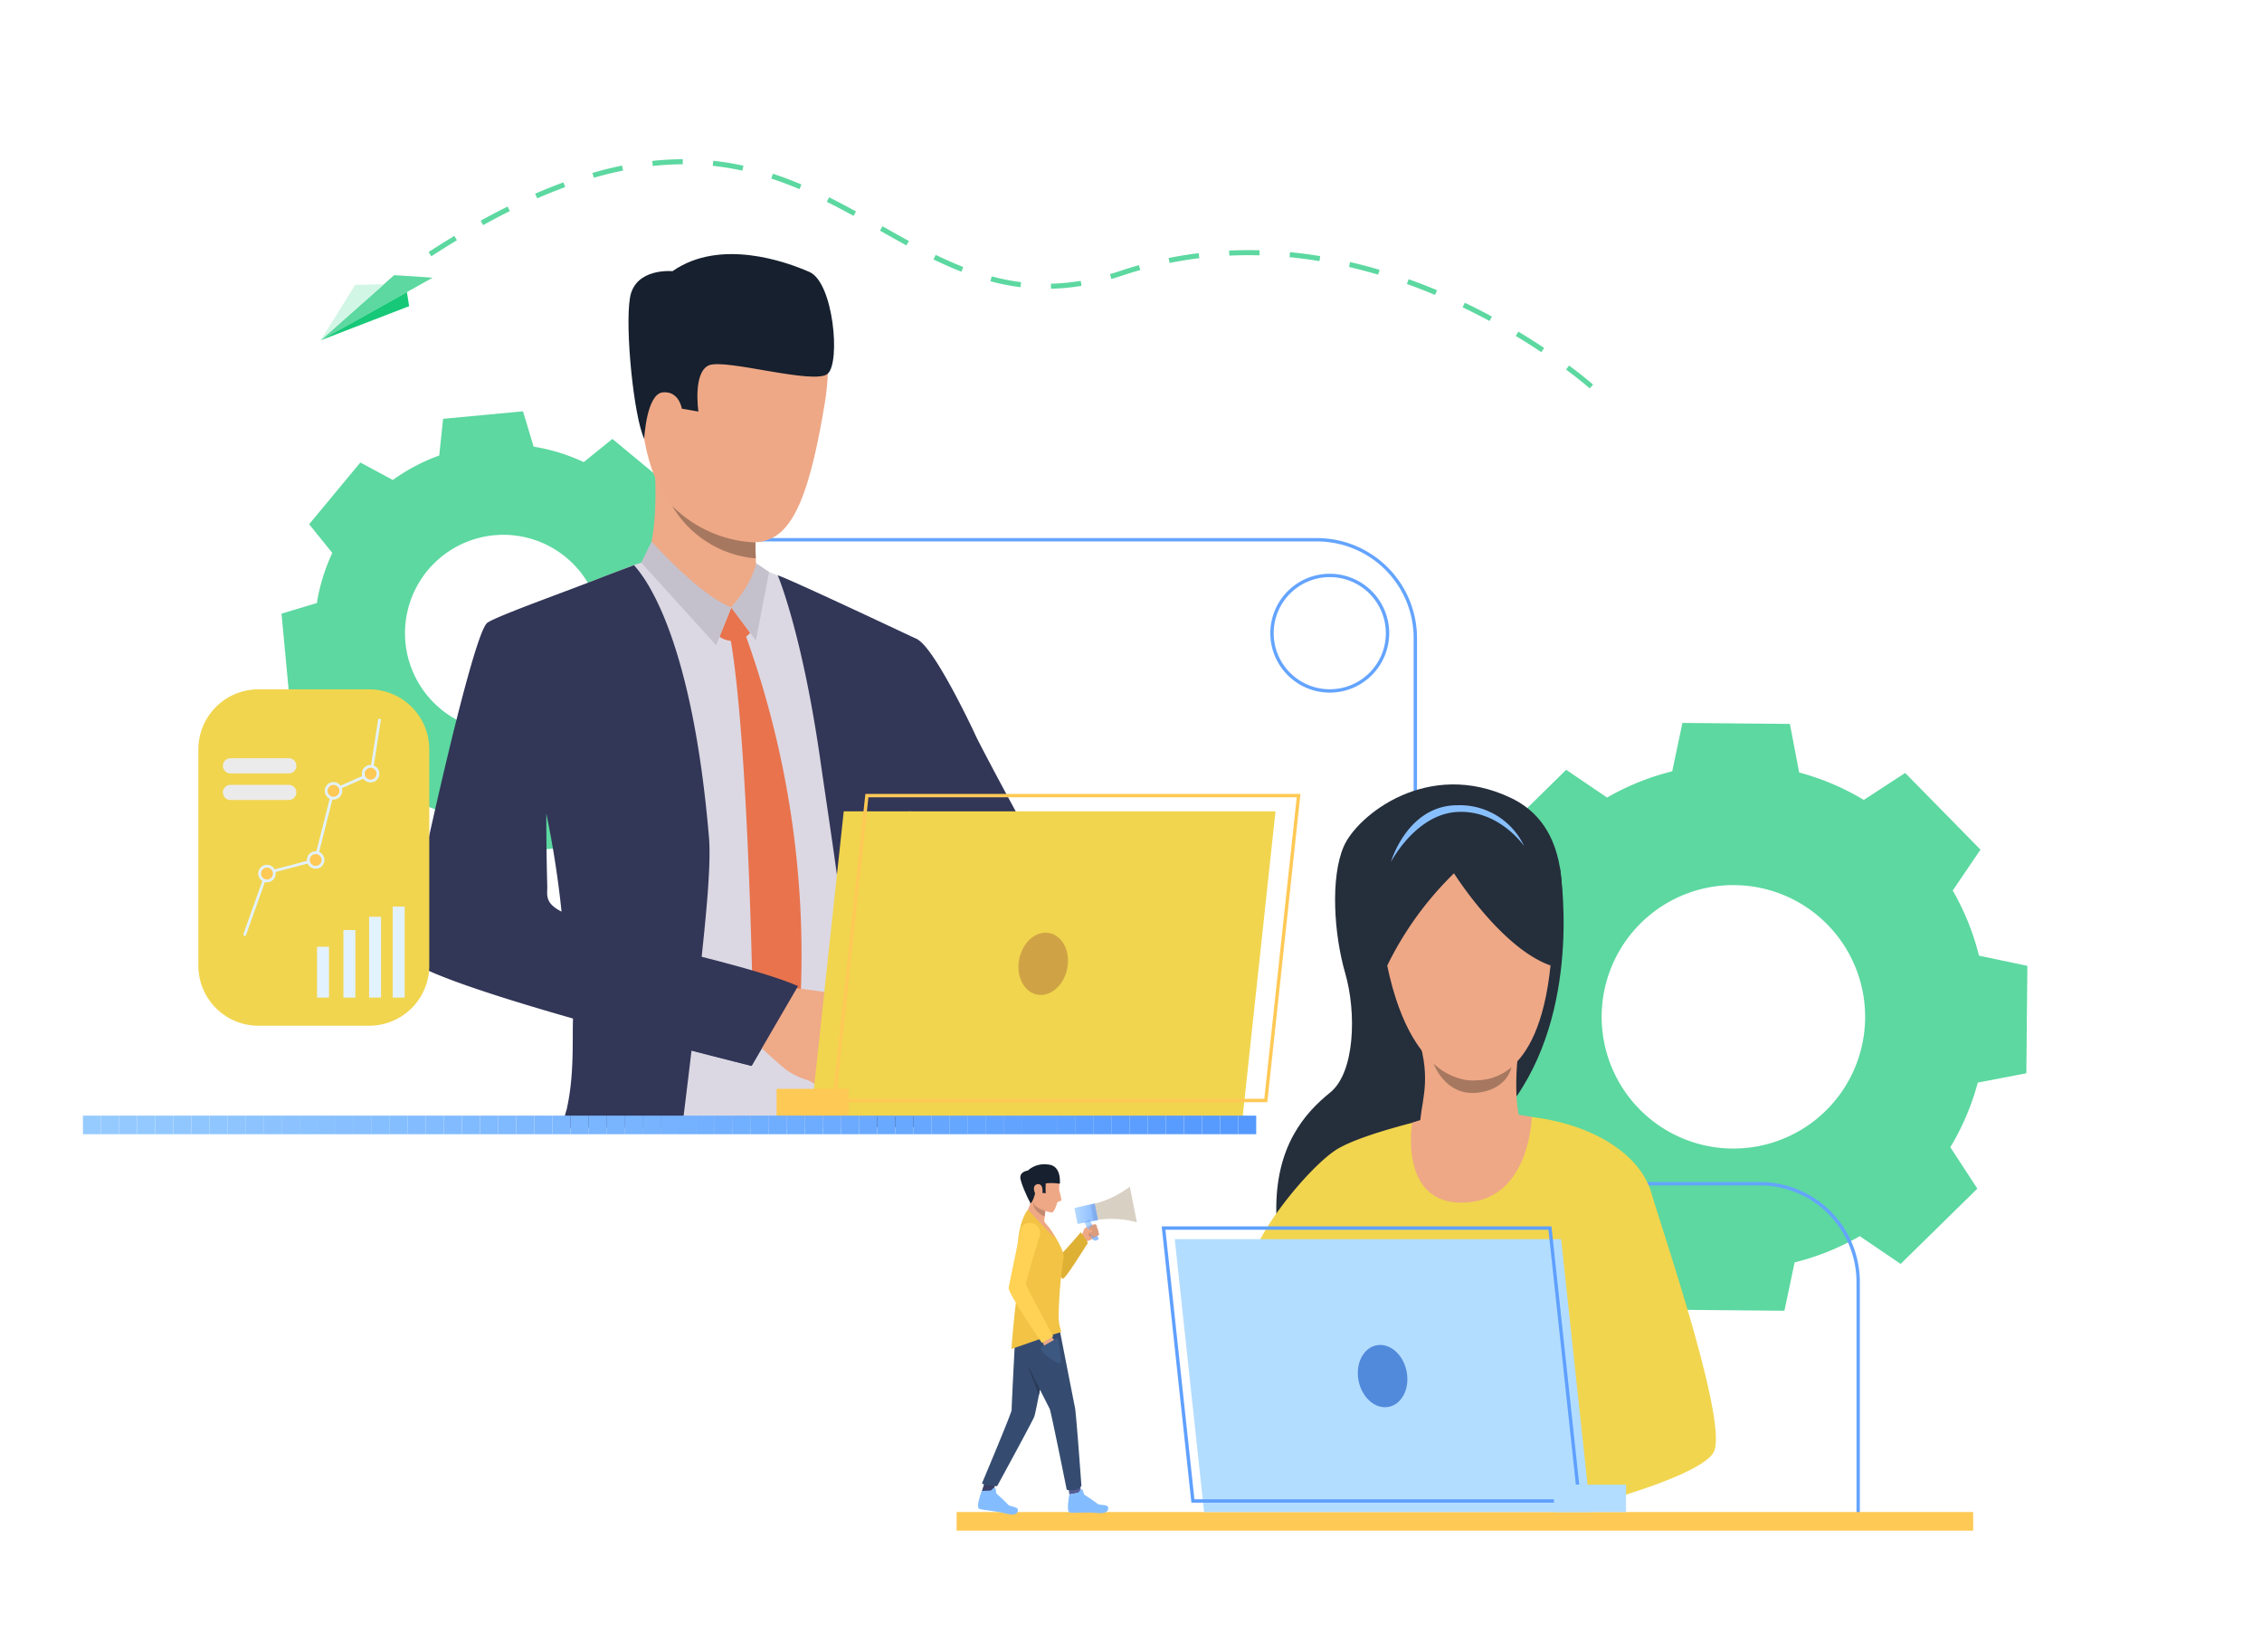 <svg xmlns="http://www.w3.org/2000/svg" xmlns:xlink="http://www.w3.org/1999/xlink" width="241" height="176" viewBox="0 0 241 176">
  <defs>
    <clipPath id="clip-path">
      <rect id="Rectángulo_33093" data-name="Rectángulo 33093" width="125.002" height="1.979" fill="none"/>
    </clipPath>
    <clipPath id="clip-path-2">
      <path id="Trazado_141754" data-name="Trazado 141754" d="M347.737,359.911l.217-.1-.982-2.082-.55.259.832,1.766A.339.339,0,0,0,347.737,359.911Z" transform="translate(-346.422 -357.726)" fill="none"/>
    </clipPath>
    <clipPath id="clip-path-3">
      <path id="Trazado_141758" data-name="Trazado 141758" d="M344.144,355.65l2.166-.4-.353-1.776-2.149.49Z" transform="translate(-343.809 -353.471)" fill="none"/>
    </clipPath>
  </defs>
  <g id="Grupo_97806" data-name="Grupo 97806" transform="translate(-209 -2375)">
    <g id="Grupo_97781" data-name="Grupo 97781" transform="translate(152.895 2312.75)">
      <path id="Trazado_141672" data-name="Trazado 141672" d="M494.094,272.475a26.8,26.8,0,0,0,2.924-6.885l5.175-.992.054-5.724.053-5.724-5.156-1.088a26.816,26.816,0,0,0-2.795-6.939l2.956-4.357-4.01-4.085-4.01-4.085-4.411,2.874a26.8,26.8,0,0,0-6.885-2.924L477,227.372l-5.724-.054-5.724-.053-1.088,5.156a26.817,26.817,0,0,0-6.939,2.795l-4.357-2.956-4.085,4.01L445,240.279l2.874,4.411a26.767,26.767,0,0,0-2.924,6.885l-5.175.992-.053,5.724-.054,5.723,5.156,1.088a26.8,26.8,0,0,0,2.795,6.939l-2.956,4.357,4.009,4.085,4.01,4.086,4.411-2.874a26.818,26.818,0,0,0,6.885,2.924l.991,5.175,5.724.054,5.724.054,1.088-5.156a26.78,26.78,0,0,0,6.939-2.795l4.357,2.957,4.086-4.01,4.085-4.01Zm-33.129-4.061a14.036,14.036,0,1,1,19.848.185A14.036,14.036,0,0,1,460.965,268.414Z" transform="translate(-230.195 -87.985)" fill="#5cd8a0"/>
      <path id="Trazado_141673" data-name="Trazado 141673" d="M177.421,177.616a20.009,20.009,0,0,0,1.646-5.338l3.768-1.131-.4-4.256-.4-4.256-3.912-.415a20.022,20.022,0,0,0-2.606-4.941l1.863-3.462L174.1,151.09l-3.29-2.729-3.057,2.472a20,20,0,0,0-5.338-1.646l-1.131-3.768-4.256.4-4.256.4-.414,3.913a20,20,0,0,0-4.941,2.605l-3.462-1.863-2.729,3.29-2.728,3.29,2.471,3.057a20,20,0,0,0-1.646,5.338l-3.768,1.131.4,4.256.4,4.256,3.912.415a20.02,20.02,0,0,0,2.606,4.941L141,184.3l3.291,2.729,3.29,2.728,3.057-2.471a20.014,20.014,0,0,0,5.338,1.646l1.131,3.769,4.256-.4,4.256-.4.414-3.913a20.007,20.007,0,0,0,4.941-2.606l3.462,1.863,2.729-3.29,2.728-3.291Zm-24.919-.488a10.481,10.481,0,1,1,14.758-1.377A10.481,10.481,0,0,1,152.5,177.128Z" transform="translate(-49.457 -39.343)" fill="#5cd8a0"/>
      <g id="Grupo_97410" data-name="Grupo 97410" transform="translate(129.519 119.584)">
        <path id="Trazado_141674" data-name="Trazado 141674" d="M367.333,283.485h-.359v-25.5a10.3,10.3,0,0,0-10.292-10.292h-26.24a10.663,10.663,0,0,1-10.651-10.651V189.366A10.3,10.3,0,0,0,309.5,179.075H242.592v-.359H309.5a10.662,10.662,0,0,1,10.65,10.65v47.672a10.3,10.3,0,0,0,10.292,10.292h26.24a10.662,10.662,0,0,1,10.651,10.65Z" transform="translate(-242.592 -178.716)" fill="#64a4ff"/>
      </g>
      <g id="Grupo_97445" data-name="Grupo 97445" transform="translate(99.234 89.321)">
        <g id="Grupo_97425" data-name="Grupo 97425" transform="translate(2.184 32.585)">
          <g id="Grupo_97424" data-name="Grupo 97424">
            <path id="Trazado_141678" data-name="Trazado 141678" d="M224.858,204.892q.472-6.358.657-11.9c-1.023-.542-2.252-1.175-3.236-1.642-3.046-1.45-7.288-3.4-10.011-4.652-1.594-.732-3.155-1.267-3.155-1.267s-10.881-1.043-11.764-.987a27.343,27.343,0,0,0-3.423,1.17c-3.859,1.464-11.3,4.446-12.482,5.3-1.737,1.243-7.953,31.711-8.118,33.78-.161,2.01,8.453,4.76,16.431,6.867-.006,3.089-.068,7.416-.138,11.366-.011.675-.023,1.337-.036,1.98H224.49c-.047-.678-.088-1.348-.122-1.98,0-.084-.009-.167-.012-.25-.133-2.675-.653-7.467-.521-12.134a42.971,42.971,0,0,1,.4-7.037C224.293,214.151,224.858,204.892,224.858,204.892ZM180.6,222.8c.058-3.966,5.339-11.344,5.339-11.344a2.12,2.12,0,0,1,.247-.093s.273-.038.273-.034.821-.777.826-.777c.194.706,1.944,10.67,2.372,16.47C184.693,226.052,180.567,224.7,180.6,222.8Z" transform="translate(-173.325 -184.441)" fill="#dbd8e3"/>
          </g>
        </g>
        <g id="Grupo_97427" data-name="Grupo 97427" transform="translate(39.728 34.239)">
          <g id="Grupo_97426" data-name="Grupo 97426">
            <path id="Trazado_141679" data-name="Trazado 141679" d="M280.5,245.344c-.23-1.653-.447-3.3-.643-4.921,0-.009,0-.014,0-.024-.063-.538-.127-1.07-.188-1.6,0-.026-.005-.054-.009-.084-.255-2.227-.467-4.363-.619-6.319a19.977,19.977,0,0,1,.2-4.4c.607-10,.908-20.548.908-20.548.32-4.316.5-8.351.625-12.111,0,0-13.663-6.457-14.9-6.827,0,0,2.592,6.086,4.536,19.688.746,5.224,2.13,14.019,3.135,22.994v0c.544,4.844,1.563,9.778,2.338,14.144.118.675.232,1.336.336,1.98h4.573Q280.64,246.336,280.5,245.344Z" transform="translate(-265.868 -188.516)" fill="#323657"/>
          </g>
        </g>
        <g id="Grupo_97429" data-name="Grupo 97429" transform="translate(0 33.151)">
          <g id="Grupo_97428" data-name="Grupo 97428">
            <path id="Trazado_141680" data-name="Trazado 141680" d="M199.558,227.684c.538-5.057,1.023-10.1.789-12.869-1.884-22.233-7.216-28.118-7.99-28.98-.6.228-2.873,1.082-3.539,1.346-3.647,1.438-11.08,4.072-12.082,4.792-1.737,1.244-8.586,33.185-8.793,35.25-.138,1.4,8.8,4.314,17.919,6.919-.084,2.5.152,6.027-.679,9.709a8.523,8.523,0,0,0-.394,1.929l12.712-.05c.077-.657.158-1.316.239-1.98.242-1.987.495-4.022.746-6.184,3.812.987,6.4,1.622,6.4,1.622s3.581-6.054,4.62-8.5C209.687,230.265,205.078,229.158,199.558,227.684Zm-16.438-7.653c-.12-4.551-.1-7.727-.1-7.727a104.067,104.067,0,0,1,1.622,10.445C182.8,221.819,183.144,220.95,183.12,220.031Z" transform="translate(-167.942 -185.835)" fill="#323657"/>
          </g>
        </g>
        <g id="Grupo_97431" data-name="Grupo 97431" transform="translate(25.638 22.515)">
          <g id="Grupo_97430" data-name="Grupo 97430">
            <path id="Trazado_141681" data-name="Trazado 141681" d="M231.137,170.039s1.384-2.615,1-10.04c-.105-2.057,10.8,4.878,10.8,4.878s-.038.709-.061,1.666c-.012.4-.019.835-.019,1.283,0,.124,0,.247,0,.372,0,.2,0,.4.007.6.006.249.015.493.027.729.013.267.03.52.056.752a6.829,6.829,0,0,0,.4,1.457C243.858,172.894,235.221,172.961,231.137,170.039Z" transform="translate(-231.137 -159.618)" fill="#eea987"/>
          </g>
        </g>
        <g id="Grupo_97432" data-name="Grupo 97432" transform="translate(33.525 37.658)">
          <path id="Trazado_141682" data-name="Trazado 141682" d="M251.838,196.945l2.011,2.7a2.438,2.438,0,0,1-3.27.413Z" transform="translate(-250.578 -196.945)" fill="#e8734d"/>
        </g>
        <g id="Grupo_97433" data-name="Grupo 97433" transform="translate(34.595 40.397)">
          <path id="Trazado_141683" data-name="Trazado 141683" d="M254.878,203.768a100.524,100.524,0,0,1,5.795,40.846l-2.323,4.217-2.62-3.591s-.423-30.352-2.514-41.544Z" transform="translate(-253.216 -203.696)" fill="#e8734d"/>
        </g>
        <g id="Grupo_97434" data-name="Grupo 97434" transform="translate(30.222 34.37)">
          <path id="Trazado_141684" data-name="Trazado 141684" d="M249.152,189.609,247,192.128s-3.455-.669-4.469-2.474S249.152,189.609,249.152,189.609Z" transform="translate(-242.437 -188.84)" fill="#eea987"/>
        </g>
        <g id="Grupo_97435" data-name="Grupo 97435" transform="translate(34.784 32.935)">
          <path id="Trazado_141685" data-name="Trazado 141685" d="M256.329,185.3s-.25,1.92-2.646,4.723l2.616,3.514,1.416-7.291Z" transform="translate(-253.683 -185.303)" fill="#c4c1cc"/>
        </g>
        <g id="Grupo_97436" data-name="Grupo 97436" transform="translate(25.186 30.626)">
          <path id="Trazado_141686" data-name="Trazado 141686" d="M231.133,179.611s5,5.651,8.489,7.032L238,190.662l-7.973-8.8Z" transform="translate(-230.024 -179.611)" fill="#c4c1cc"/>
        </g>
        <g id="Grupo_97438" data-name="Grupo 97438" transform="translate(46.924 40.198)">
          <g id="Grupo_97437" data-name="Grupo 97437">
            <path id="Trazado_141687" data-name="Trazado 141687" d="M314.335,244.758s-6.631-6.431-10.98-7.5c-2.011-.495-4.659-3.271-7.175-6.534-.829-1.074-1.643-2.2-2.417-3.318a.007.007,0,0,1,0,0c-3.088-4.458-5.507-8.731-5.507-8.731s-9.126-10.695-1.8-15.462a12.232,12.232,0,0,1,4.86.867c1.77.961,5.545,8.841,6.186,10.237s7.575,14.355,8.04,14.646a19.227,19.227,0,0,0,4.013,2.851c3.4,1.829,8.734,7.183,8.734,7.183Z" transform="translate(-283.605 -203.206)" fill="#323657"/>
          </g>
        </g>
        <g id="Grupo_97439" data-name="Grupo 97439" transform="translate(36.948 78)">
          <path id="Trazado_141688" data-name="Trazado 141688" d="M267.89,307.578a4.211,4.211,0,0,1-1.323-.252s-.693-.444-1.2-.73a3.858,3.858,0,0,0-.4-.2,7.709,7.709,0,0,1-2.227-1.062c-.872-.664-3.715-3.324-3.715-3.324l1.837-2.824.848-2.8s6.628.659,7.512,1.185a2.616,2.616,0,0,1,.243.163,9.849,9.849,0,0,1,1.353,1.512c.124.116,1.278,1.352,1.213,1.853a1.652,1.652,0,0,1-.864,1.353,3.946,3.946,0,0,1-.934,1.96,2.452,2.452,0,0,1-1.26,1.762S268.643,307.427,267.89,307.578Z" transform="translate(-259.016 -296.385)" fill="#efaa88"/>
        </g>
        <g id="Grupo_97440" data-name="Grupo 97440" transform="translate(24.787 3.521)">
          <path id="Trazado_141689" data-name="Trazado 141689" d="M239.522,113.019s11.979-2.888,9.456,12.279-5.4,16.4-12.694,13.374-6.79-12.725-7.225-17.472S235.69,113.241,239.522,113.019Z" transform="translate(-229.04 -112.8)" fill="#eea886"/>
        </g>
        <g id="Grupo_97441" data-name="Grupo 97441" transform="translate(25.954 13.103)">
          <path id="Trazado_141690" data-name="Trazado 141690" d="M234.938,137.559c-.178-1.332-2.823-1.783-3.006.221s1.28,5.5,2.276,5.135S235.184,139.4,234.938,137.559Z" transform="translate(-231.916 -136.417)" fill="#eea886"/>
        </g>
        <g id="Grupo_97442" data-name="Grupo 97442" transform="translate(23.83)">
          <path id="Trazado_141691" data-name="Trazado 141691" d="M228.357,123.8s.24-4.771,1.979-4.945,2.035,1.741,2.035,1.741l1.763.306s-.617-4.169,1.11-4.924,11.3,2.134,12.673.888.6-9.71-1.944-10.833-9.547-3.619-14.6-.088c0,0-3.987-.4-4.53,2.825S227.24,121.423,228.357,123.8Z" transform="translate(-226.682 -104.12)" fill="#16202e"/>
        </g>
        <g id="Grupo_97443" data-name="Grupo 97443" transform="translate(20.787 73.946)">
          <path id="Trazado_141692" data-name="Trazado 141692" d="M240.288,290.447l-4.946,8.5s-13.1-3.377-16.161-4.239l6.989-8.319S236.474,288.748,240.288,290.447Z" transform="translate(-219.181 -286.393)" fill="#323657"/>
        </g>
        <g id="Grupo_97444" data-name="Grupo 97444" transform="translate(28.48 26.827)">
          <path id="Trazado_141693" data-name="Trazado 141693" d="M247.062,175.847h0a11.458,11.458,0,0,1-8.916-5.6,13.283,13.283,0,0,0,8.882,3.9c0,.124,0,.247,0,.372,0,.2,0,.4.007.6C247.04,175.368,247.05,175.612,247.062,175.847Z" transform="translate(-238.144 -170.246)" fill="#a77860"/>
        </g>
      </g>
      <g id="Grupo_97446" data-name="Grupo 97446" transform="translate(221.845 196.349)">
        <path id="Trazado_141694" data-name="Trazado 141694" d="M473.687,368.715a1.956,1.956,0,0,0-3.414.549h0a1.955,1.955,0,0,0,1.673,2.573c.051,0,.1.008.154.008.032,0,.065,0,.1,0h.034a1.955,1.955,0,0,0,1.456-3.128Zm-1.061,2.554h0a1.474,1.474,0,0,1-.421.086h0l-.1,0a1.467,1.467,0,0,1-1.446-1.484,1.44,1.44,0,0,1,.038-.309,1.4,1.4,0,0,1,.039-.142,1.466,1.466,0,1,1,1.889,1.848Z" transform="translate(-470.171 -367.937)" fill="#4da8f2"/>
      </g>
      <g id="Grupo_97447" data-name="Grupo 97447" transform="translate(150.426 153.273)">
        <path id="Trazado_141695" data-name="Trazado 141695" d="M294.127,268.821c7.447,7.666,17.286,17.32,17.286,17.32l3.846-7.3s-8.739-10.245-14.664-17.082A12.427,12.427,0,0,0,294.127,268.821Z" transform="translate(-294.127 -261.758)" fill="#eea886"/>
      </g>
      <g id="Grupo_97449" data-name="Grupo 97449" transform="translate(144.911 170.644)">
        <g id="Grupo_97448" data-name="Grupo 97448">
          <path id="Trazado_141696" data-name="Trazado 141696" d="M281.448,304.576a21.845,21.845,0,0,1,2.528,1.4c.523.432,2.645,2.02,3.159,2.394s-.776,1.436-4.568-.206S281.448,304.576,281.448,304.576Z" transform="translate(-280.533 -304.576)" fill="#eea886"/>
        </g>
      </g>
      <g id="Grupo_97450" data-name="Grupo 97450" transform="translate(142.507 148.702)">
        <path id="Trazado_141697" data-name="Trazado 141697" d="M278.1,250.491l-3.494,32.49h46l3.494-32.49Z" transform="translate(-274.607 -250.491)" fill="#f1d54e"/>
      </g>
      <g id="Grupo_97451" data-name="Grupo 97451" transform="translate(144.772 146.844)">
        <path id="Trazado_141698" data-name="Trazado 141698" d="M326.546,278.758H280.19l3.533-32.848h46.356ZM280.59,278.4h45.634l3.456-32.13H284.045Z" transform="translate(-280.19 -245.91)" fill="#ffc955"/>
      </g>
      <g id="Grupo_97452" data-name="Grupo 97452" transform="translate(138.847 178.269)">
        <rect id="Rectángulo_33027" data-name="Rectángulo 33027" width="7.682" height="2.923" transform="translate(7.682 2.923) rotate(180)" fill="#ffc955"/>
      </g>
      <g id="Grupo_97455" data-name="Grupo 97455" transform="translate(64.943 181.125)">
        <g id="Grupo_97454" data-name="Grupo 97454" transform="translate(0 0)">
          <g id="Grupo_97453" data-name="Grupo 97453" clip-path="url(#clip-path)">
            <path id="Trazado_141699" data-name="Trazado 141699" d="M83.418,330.409v0Z" transform="translate(-83.418 -330.409)" fill="#96cbff"/>
            <rect id="Rectángulo_33028" data-name="Rectángulo 33028" width="1.923" height="1.979" fill="#96cbff"/>
            <rect id="Rectángulo_33029" data-name="Rectángulo 33029" width="1.923" height="1.979" transform="translate(1.923)" fill="#95caff"/>
            <rect id="Rectángulo_33030" data-name="Rectángulo 33030" width="1.923" height="1.979" transform="translate(3.846)" fill="#94c9ff"/>
            <rect id="Rectángulo_33031" data-name="Rectángulo 33031" width="1.923" height="1.979" transform="translate(5.769)" fill="#93c9ff"/>
            <rect id="Rectángulo_33032" data-name="Rectángulo 33032" width="1.923" height="1.979" transform="translate(7.692)" fill="#92c8ff"/>
            <rect id="Rectángulo_33033" data-name="Rectángulo 33033" width="1.923" height="1.979" transform="translate(9.615)" fill="#91c7ff"/>
            <rect id="Rectángulo_33034" data-name="Rectángulo 33034" width="1.923" height="1.979" transform="translate(11.538)" fill="#90c6ff"/>
            <rect id="Rectángulo_33035" data-name="Rectángulo 33035" width="1.923" height="1.979" transform="translate(13.462)" fill="#8fc6ff"/>
            <rect id="Rectángulo_33036" data-name="Rectángulo 33036" width="1.923" height="1.979" transform="translate(15.385)" fill="#8ec5ff"/>
            <rect id="Rectángulo_33037" data-name="Rectángulo 33037" width="1.923" height="1.979" transform="translate(17.308)" fill="#8dc4ff"/>
            <rect id="Rectángulo_33038" data-name="Rectángulo 33038" width="1.923" height="1.979" transform="translate(19.231)" fill="#8cc3ff"/>
            <rect id="Rectángulo_33039" data-name="Rectángulo 33039" width="1.923" height="1.979" transform="translate(21.154)" fill="#8bc2ff"/>
            <rect id="Rectángulo_33040" data-name="Rectángulo 33040" width="1.923" height="1.979" transform="translate(23.077)" fill="#8ac2ff"/>
            <rect id="Rectángulo_33041" data-name="Rectángulo 33041" width="1.923" height="1.979" transform="translate(25)" fill="#89c1ff"/>
            <rect id="Rectángulo_33042" data-name="Rectángulo 33042" width="1.923" height="1.979" transform="translate(26.923)" fill="#88c0ff"/>
            <rect id="Rectángulo_33043" data-name="Rectángulo 33043" width="1.923" height="1.979" transform="translate(28.846)" fill="#87bfff"/>
            <rect id="Rectángulo_33044" data-name="Rectángulo 33044" width="1.923" height="1.979" transform="translate(30.77)" fill="#86bfff"/>
            <rect id="Rectángulo_33045" data-name="Rectángulo 33045" width="1.923" height="1.979" transform="translate(32.693)" fill="#85beff"/>
            <rect id="Rectángulo_33046" data-name="Rectángulo 33046" width="1.923" height="1.979" transform="translate(34.616)" fill="#84bdff"/>
            <rect id="Rectángulo_33047" data-name="Rectángulo 33047" width="1.923" height="1.979" transform="translate(36.539)" fill="#83bcff"/>
            <rect id="Rectángulo_33048" data-name="Rectángulo 33048" width="1.923" height="1.979" transform="translate(38.462)" fill="#82bbff"/>
            <rect id="Rectángulo_33049" data-name="Rectángulo 33049" width="1.923" height="1.979" transform="translate(40.385)" fill="#81bbff"/>
            <rect id="Rectángulo_33050" data-name="Rectángulo 33050" width="1.923" height="1.979" transform="translate(42.308)" fill="#80baff"/>
            <rect id="Rectángulo_33051" data-name="Rectángulo 33051" width="1.923" height="1.979" transform="translate(44.231)" fill="#7fb9ff"/>
            <rect id="Rectángulo_33052" data-name="Rectángulo 33052" width="1.923" height="1.979" transform="translate(46.154)" fill="#7eb8ff"/>
            <rect id="Rectángulo_33053" data-name="Rectángulo 33053" width="1.923" height="1.979" transform="translate(48.078)" fill="#7db7ff"/>
            <rect id="Rectángulo_33054" data-name="Rectángulo 33054" width="1.923" height="1.979" transform="translate(50.001)" fill="#7cb7ff"/>
            <rect id="Rectángulo_33055" data-name="Rectángulo 33055" width="1.923" height="1.979" transform="translate(51.924)" fill="#7bb6ff"/>
            <rect id="Rectángulo_33056" data-name="Rectángulo 33056" width="1.923" height="1.979" transform="translate(53.847)" fill="#7ab5ff"/>
            <rect id="Rectángulo_33057" data-name="Rectángulo 33057" width="1.923" height="1.979" transform="translate(55.77)" fill="#79b4ff"/>
            <rect id="Rectángulo_33058" data-name="Rectángulo 33058" width="1.923" height="1.979" transform="translate(57.693)" fill="#78b4ff"/>
            <rect id="Rectángulo_33059" data-name="Rectángulo 33059" width="1.923" height="1.979" transform="translate(59.616)" fill="#77b3ff"/>
            <rect id="Rectángulo_33060" data-name="Rectángulo 33060" width="1.923" height="1.979" transform="translate(61.539)" fill="#76b2ff"/>
            <rect id="Rectángulo_33061" data-name="Rectángulo 33061" width="1.923" height="1.979" transform="translate(63.462)" fill="#74b1ff"/>
            <rect id="Rectángulo_33062" data-name="Rectángulo 33062" width="1.923" height="1.979" transform="translate(65.386)" fill="#73b0ff"/>
            <rect id="Rectángulo_33063" data-name="Rectángulo 33063" width="1.923" height="1.979" transform="translate(67.309)" fill="#72b0ff"/>
            <rect id="Rectángulo_33064" data-name="Rectángulo 33064" width="1.923" height="1.979" transform="translate(69.232)" fill="#71afff"/>
            <rect id="Rectángulo_33065" data-name="Rectángulo 33065" width="1.923" height="1.979" transform="translate(71.155)" fill="#70aeff"/>
            <rect id="Rectángulo_33066" data-name="Rectángulo 33066" width="1.923" height="1.979" transform="translate(73.078)" fill="#6fadff"/>
            <rect id="Rectángulo_33067" data-name="Rectángulo 33067" width="1.923" height="1.979" transform="translate(75.001)" fill="#6eadff"/>
            <rect id="Rectángulo_33068" data-name="Rectángulo 33068" width="1.924" height="1.979" transform="translate(76.924)" fill="#6dacff"/>
            <rect id="Rectángulo_33069" data-name="Rectángulo 33069" width="1.923" height="1.979" transform="translate(78.847)" fill="#6cabff"/>
            <rect id="Rectángulo_33070" data-name="Rectángulo 33070" width="1.923" height="1.979" transform="translate(80.77)" fill="#6baaff"/>
            <rect id="Rectángulo_33071" data-name="Rectángulo 33071" width="1.923" height="1.979" transform="translate(82.694)" fill="#6aa9ff"/>
            <rect id="Rectángulo_33072" data-name="Rectángulo 33072" width="1.923" height="1.979" transform="translate(84.617)" fill="#69a9ff"/>
            <rect id="Rectángulo_33073" data-name="Rectángulo 33073" width="1.923" height="1.979" transform="translate(86.54)" fill="#68a8ff"/>
            <rect id="Rectángulo_33074" data-name="Rectángulo 33074" width="1.923" height="1.979" transform="translate(88.463)" fill="#67a7ff"/>
            <rect id="Rectángulo_33075" data-name="Rectángulo 33075" width="1.923" height="1.979" transform="translate(90.386)" fill="#66a6ff"/>
            <rect id="Rectángulo_33076" data-name="Rectángulo 33076" width="1.923" height="1.979" transform="translate(92.309)" fill="#65a6ff"/>
            <rect id="Rectángulo_33077" data-name="Rectángulo 33077" width="1.923" height="1.979" transform="translate(94.232)" fill="#64a5ff"/>
            <rect id="Rectángulo_33078" data-name="Rectángulo 33078" width="1.923" height="1.979" transform="translate(96.155)" fill="#63a4ff"/>
            <rect id="Rectángulo_33079" data-name="Rectángulo 33079" width="1.923" height="1.979" transform="translate(98.078)" fill="#62a3ff"/>
            <rect id="Rectángulo_33080" data-name="Rectángulo 33080" width="1.923" height="1.979" transform="translate(100.002)" fill="#61a2ff"/>
            <rect id="Rectángulo_33081" data-name="Rectángulo 33081" width="1.923" height="1.979" transform="translate(101.925)" fill="#60a2ff"/>
            <rect id="Rectángulo_33082" data-name="Rectángulo 33082" width="1.923" height="1.979" transform="translate(103.848)" fill="#5fa1ff"/>
            <rect id="Rectángulo_33083" data-name="Rectángulo 33083" width="1.923" height="1.979" transform="translate(105.771)" fill="#5ea0ff"/>
            <rect id="Rectángulo_33084" data-name="Rectángulo 33084" width="1.923" height="1.979" transform="translate(107.694)" fill="#5d9fff"/>
            <rect id="Rectángulo_33085" data-name="Rectángulo 33085" width="1.923" height="1.979" transform="translate(109.617)" fill="#5c9eff"/>
            <rect id="Rectángulo_33086" data-name="Rectángulo 33086" width="1.923" height="1.979" transform="translate(111.54)" fill="#5b9eff"/>
            <rect id="Rectángulo_33087" data-name="Rectángulo 33087" width="1.923" height="1.979" transform="translate(113.463)" fill="#5a9dff"/>
            <rect id="Rectángulo_33088" data-name="Rectángulo 33088" width="1.923" height="1.979" transform="translate(115.386)" fill="#599cff"/>
            <rect id="Rectángulo_33089" data-name="Rectángulo 33089" width="1.923" height="1.979" transform="translate(117.309)" fill="#589bff"/>
            <rect id="Rectángulo_33090" data-name="Rectángulo 33090" width="1.923" height="1.979" transform="translate(119.232)" fill="#579bff"/>
            <rect id="Rectángulo_33091" data-name="Rectángulo 33091" width="1.923" height="1.979" transform="translate(121.156)" fill="#569aff"/>
            <rect id="Rectángulo_33092" data-name="Rectángulo 33092" width="1.923" height="1.979" transform="translate(123.079)" fill="#59f"/>
            <path id="Trazado_141700" data-name="Trazado 141700" d="M391.539,332.388v0Z" transform="translate(-266.537 -330.409)" fill="#59f"/>
          </g>
        </g>
      </g>
      <g id="Grupo_97456" data-name="Grupo 97456" transform="translate(158.029 223.363)">
        <rect id="Rectángulo_33094" data-name="Rectángulo 33094" width="108.304" height="1.98" fill="#ffc955"/>
      </g>
      <g id="Grupo_97457" data-name="Grupo 97457" transform="translate(164.611 161.63)">
        <path id="Trazado_141701" data-name="Trazado 141701" d="M329.179,285.152c-.37,1.809.474,3.509,1.885,3.8s2.854-.944,3.223-2.753-.474-3.509-1.884-3.8S329.549,283.342,329.179,285.152Z" transform="translate(-329.092 -282.356)" fill="#cfa345"/>
      </g>
      <g id="Grupo_97608" data-name="Grupo 97608" transform="translate(160.304 186.325)">
        <g id="Grupo_97522" data-name="Grupo 97522" transform="translate(11.073 6.381)">
          <g id="Grupo_97521" data-name="Grupo 97521">
            <g id="Grupo_97520" data-name="Grupo 97520">
              <path id="Trazado_141733" data-name="Trazado 141733" d="M345.769,360.06s.211-.521.245-.6a1.36,1.36,0,0,1,.482-.333,1.567,1.567,0,0,1,.676-.165.239.239,0,0,1,.148.137.466.466,0,0,1,.038.232.282.282,0,0,1,.1.254.246.246,0,0,1,.056.268.206.206,0,0,1,.057.22,1.861,1.861,0,0,0-.265.2,3.922,3.922,0,0,1-.959.473S345.864,360.752,345.769,360.06Z" transform="translate(-345.769 -358.956)" fill="#eea886"/>
            </g>
          </g>
        </g>
        <g id="Grupo_97525" data-name="Grupo 97525" transform="translate(11.784 7.201)">
          <g id="Grupo_97524" data-name="Grupo 97524">
            <g id="Grupo_97523" data-name="Grupo 97523">
              <path id="Trazado_141734" data-name="Trazado 141734" d="M347.557,360.976a1.367,1.367,0,0,1-.034.362c-.038.08.573.258.573.258S347.9,360.978,347.557,360.976Z" transform="translate(-347.522 -360.976)" fill="#cf8c6c"/>
            </g>
          </g>
        </g>
        <g id="Grupo_97528" data-name="Grupo 97528" transform="translate(0.413 33.974)">
          <g id="Grupo_97527" data-name="Grupo 97527">
            <g id="Grupo_97526" data-name="Grupo 97526">
              <path id="Trazado_141735" data-name="Trazado 141735" d="M319.493,427.8l.267-.832,1.129.183-.169.75Z" transform="translate(-319.493 -426.972)" fill="#3b3f66"/>
            </g>
          </g>
        </g>
        <g id="Grupo_97531" data-name="Grupo 97531" transform="translate(9.671 34.276)">
          <g id="Grupo_97530" data-name="Grupo 97530">
            <g id="Grupo_97529" data-name="Grupo 97529">
              <path id="Trazado_141736" data-name="Trazado 141736" d="M342.313,428.147l.063.457,1.236-.206-.066-.683Z" transform="translate(-342.313 -427.715)" fill="#555c94"/>
            </g>
          </g>
        </g>
        <g id="Grupo_97535" data-name="Grupo 97535" transform="translate(0.428 18.167)">
          <g id="Grupo_97534" data-name="Grupo 97534">
            <g id="Grupo_97533" data-name="Grupo 97533">
              <g id="Grupo_97532" data-name="Grupo 97532">
                <path id="Trazado_141737" data-name="Trazado 141737" d="M326.094,391.742s-.182.992-.394,2.094c-.037.192-.074.387-.112.581-.207,1.061-.415,2.082-.492,2.293-.175.48-3.961,7.417-3.961,7.417s-1.548-.118-1.606-.317c0,0,3.174-7.533,3.156-7.807s.388-8,.388-8A35.607,35.607,0,0,1,326.094,391.742Z" transform="translate(-319.529 -388.007)" fill="#354c70"/>
              </g>
            </g>
          </g>
        </g>
        <g id="Grupo_97539" data-name="Grupo 97539" transform="translate(3.943 16.921)">
          <g id="Grupo_97538" data-name="Grupo 97538">
            <g id="Grupo_97537" data-name="Grupo 97537">
              <g id="Grupo_97536" data-name="Grupo 97536">
                <path id="Trazado_141738" data-name="Trazado 141738" d="M332.973,385.741s1.481,7.586,1.608,8.166.688,8.351.688,8.351-.333.686-1.563.428c0,0-1.677-8.349-1.818-8.629-.548-1.086-3.24-6.345-3.5-7.1a4.51,4.51,0,0,1-.184-1.627A5.069,5.069,0,0,1,332.973,385.741Z" transform="translate(-328.193 -384.937)" fill="#354c70"/>
              </g>
            </g>
          </g>
        </g>
        <g id="Grupo_97543" data-name="Grupo 97543" transform="translate(7.354 7.232)">
          <g id="Grupo_97542" data-name="Grupo 97542">
            <g id="Grupo_97541" data-name="Grupo 97541">
              <g id="Grupo_97540" data-name="Grupo 97540">
                <path id="Trazado_141739" data-name="Trazado 141739" d="M337.348,361.722s.65,1.62.813,1.572,2.03-2.241,2.03-2.241.854,1.066.74,1.188c-.159.17-2.364,3.837-2.668,3.771A12.953,12.953,0,0,1,336.6,363.7S336.528,362.014,337.348,361.722Z" transform="translate(-336.602 -361.053)" fill="#deb135"/>
              </g>
            </g>
          </g>
        </g>
        <g id="Grupo_97547" data-name="Grupo 97547" transform="translate(3.56 4.807)">
          <g id="Grupo_97546" data-name="Grupo 97546">
            <g id="Grupo_97545" data-name="Grupo 97545">
              <g id="Grupo_97544" data-name="Grupo 97544">
                <path id="Trazado_141740" data-name="Trazado 141740" d="M329.012,355.077a27.2,27.2,0,0,1,2.15,1.8c.465.51,1.748,2.629,1.656,3.266a46.333,46.333,0,0,0-.534,6.192c-.009,1.452.453,1.822.165,1.844-.331.025-4.57,1.561-5.2,1.749,0,0,.411-5.113.62-5.7S327.2,357.451,329.012,355.077Z" transform="translate(-327.251 -355.077)" fill="#f2c344"/>
              </g>
            </g>
          </g>
        </g>
        <g id="Grupo_97550" data-name="Grupo 97550" transform="translate(11.976 2.365)">
          <g id="Grupo_97549" data-name="Grupo 97549">
            <g id="Grupo_97548" data-name="Grupo 97548">
              <path id="Trazado_141741" data-name="Trazado 141741" d="M352.192,349.057l.378,1.9.378,1.9a10.379,10.379,0,0,0-4.618-.19l-.167-.84-.168-.845A10.422,10.422,0,0,0,352.192,349.057Z" transform="translate(-347.995 -349.057)" fill="#d9d0c4"/>
            </g>
          </g>
        </g>
        <g id="Grupo_97553" data-name="Grupo 97553" transform="translate(9.578 34.615)">
          <g id="Grupo_97552" data-name="Grupo 97552">
            <g id="Grupo_97551" data-name="Grupo 97551">
              <path id="Trazado_141742" data-name="Trazado 141742" d="M342.24,429.1s.933-.181.966-.209.233-.4.377-.333.147.513.287.589,1.255.828,1.392.966.981.056,1.077.295.1.8-1.154.668-2.7.072-2.966-.076S342.153,429.463,342.24,429.1Z" transform="translate(-342.083 -428.552)" fill="#84bdff"/>
            </g>
          </g>
        </g>
        <g id="Grupo_97556" data-name="Grupo 97556" transform="translate(0 34.451)">
          <g id="Grupo_97555" data-name="Grupo 97555">
            <g id="Grupo_97554" data-name="Grupo 97554">
              <path id="Trazado_141743" data-name="Trazado 141743" d="M318.873,428.482s.951-.029.987-.052.293-.355.426-.268.062.529.189.627,1.107,1.019,1.22,1.176.959.213,1.016.463-.025.807-1.245.475-2.672-.36-2.916-.55S318.729,428.825,318.873,428.482Z" transform="translate(-318.475 -428.147)" fill="#84bdff"/>
            </g>
          </g>
        </g>
        <g id="Grupo_97560" data-name="Grupo 97560" transform="translate(6.815 18.077)">
          <g id="Grupo_97559" data-name="Grupo 97559">
            <g id="Grupo_97558" data-name="Grupo 97558">
              <g id="Grupo_97557" data-name="Grupo 97557">
                <path id="Trazado_141744" data-name="Trazado 141744" d="M336.236,387.785s.114.462.3.562-.85,1.087-.85,1.087a8.68,8.68,0,0,1-.408-1.007A6.367,6.367,0,0,1,336.236,387.785Z" transform="translate(-335.273 -387.785)" fill="#eea987"/>
              </g>
            </g>
          </g>
        </g>
        <g id="Grupo_97564" data-name="Grupo 97564" transform="translate(3.263 6.203)">
          <g id="Grupo_97563" data-name="Grupo 97563">
            <g id="Grupo_97562" data-name="Grupo 97562">
              <g id="Grupo_97561" data-name="Grupo 97561">
                <path id="Trazado_141745" data-name="Trazado 141745" d="M327.828,359.119s-1.209,5.752-1.308,6.341c-.094.557,3.545,5.879,3.545,5.879l1.21-.718s-2.936-5.339-2.931-5.582,1.409-4.881,1.409-4.881a1.093,1.093,0,1,0-1.924-1.039Z" transform="translate(-326.518 -358.517)" fill="#ffd255"/>
              </g>
            </g>
          </g>
        </g>
        <g id="Grupo_97567" data-name="Grupo 97567" transform="translate(6.707 18.474)">
          <g id="Grupo_97566" data-name="Grupo 97566">
            <g id="Grupo_97565" data-name="Grupo 97565">
              <path id="Trazado_141746" data-name="Trazado 141746" d="M336.787,388.764a19.719,19.719,0,0,1,.37,2.555c-.024.6-2.258-.942-2.144-1.539Z" transform="translate(-335.008 -388.764)" fill="#3c5780"/>
            </g>
          </g>
        </g>
        <g id="Grupo_97572" data-name="Grupo 97572" transform="translate(5.321 2.868)">
          <g id="Grupo_97571" data-name="Grupo 97571">
            <g id="Grupo_97570" data-name="Grupo 97570">
              <g id="Grupo_97569" data-name="Grupo 97569">
                <g id="Grupo_97568" data-name="Grupo 97568">
                  <path id="Trazado_141747" data-name="Trazado 141747" d="M331.592,352.236s3.069,3.352,2.88,2.981c-.674-1.325-1.144-1.549-1.135-1.8.008-.189.082-.74.094-.925.024-.352.05-.637.05-.637s-1.524-2.14-1.456-1.411A4.438,4.438,0,0,1,331.592,352.236Z" transform="translate(-331.592 -350.297)" fill="#eea886"/>
                </g>
              </g>
            </g>
          </g>
        </g>
        <g id="Grupo_97577" data-name="Grupo 97577" transform="translate(5.177 0.259)">
          <g id="Grupo_97576" data-name="Grupo 97576">
            <g id="Grupo_97575" data-name="Grupo 97575">
              <g id="Grupo_97574" data-name="Grupo 97574">
                <g id="Grupo_97573" data-name="Grupo 97573">
                  <path id="Trazado_141748" data-name="Trazado 141748" d="M334.3,344.469a7.772,7.772,0,0,1,.428,1.222,4.954,4.954,0,0,0-.017.677,9.612,9.612,0,0,1,.241,1.018c-.035.194-.443.093-.5.413s-.353.92-.5.932a3.587,3.587,0,0,1-1.927-.866c-.092-.3-.62-2-.783-2.325s2.563-2.091,2.811-1.581Z" transform="translate(-331.237 -343.866)" fill="#eea886"/>
                </g>
              </g>
            </g>
          </g>
        </g>
        <g id="Grupo_97580" data-name="Grupo 97580" transform="translate(4.51 0)">
          <g id="Grupo_97579" data-name="Grupo 97579">
            <g id="Grupo_97578" data-name="Grupo 97578">
              <path id="Trazado_141749" data-name="Trazado 141749" d="M329.618,344.824c-.192-.84.773-.944.773-.944a2.621,2.621,0,0,1,2.134-.645c1.505.087,1.275,2.051,1.275,2.051a5.584,5.584,0,0,0-1.494-.041,7.057,7.057,0,0,0-.006,1.047l-.568-.051s.063-.744-.209-.78-.364,1.576-.871,1.931a.561.561,0,0,0-.069-.225h0a6.4,6.4,0,0,1-.395-.822A9.274,9.274,0,0,1,329.618,344.824Z" transform="translate(-329.593 -343.227)" fill="#16202e"/>
            </g>
          </g>
        </g>
        <g id="Grupo_97585" data-name="Grupo 97585" transform="translate(5.961 2.09)">
          <g id="Grupo_97584" data-name="Grupo 97584">
            <g id="Grupo_97583" data-name="Grupo 97583">
              <g id="Grupo_97582" data-name="Grupo 97582">
                <g id="Grupo_97581" data-name="Grupo 97581">
                  <path id="Trazado_141750" data-name="Trazado 141750" d="M334.027,348.7a.431.431,0,0,0-.71-.2c-.363.269.01,1.228.364,1.223S334.177,349.2,334.027,348.7Z" transform="translate(-333.168 -348.378)" fill="#eea886"/>
                </g>
              </g>
            </g>
          </g>
        </g>
        <g id="Grupo_97588" data-name="Grupo 97588" transform="translate(5.883 3.99)">
          <g id="Grupo_97587" data-name="Grupo 97587">
            <g id="Grupo_97586" data-name="Grupo 97586">
              <path id="Trazado_141751" data-name="Trazado 141751" d="M332.979,353.063a1.107,1.107,0,0,0,.156.372,3.251,3.251,0,0,0,1.127.589l-.059.595S332.913,354.122,332.979,353.063Z" transform="translate(-332.977 -353.063)" fill="#c48a6f"/>
            </g>
          </g>
        </g>
        <g id="Grupo_97593" data-name="Grupo 97593" transform="translate(11.338 5.882)">
          <g id="Grupo_97592" data-name="Grupo 97592">
            <g id="Grupo_97591" data-name="Grupo 97591">
              <g id="Grupo_97590" data-name="Grupo 97590">
                <g id="Grupo_97589" data-name="Grupo 97589" clip-path="url(#clip-path-2)">
                  <path id="Trazado_141752" data-name="Trazado 141752" d="M346.422,357.726v0Z" transform="translate(-346.422 -357.726)" fill="#96cbff"/>
                  <rect id="Rectángulo_33095" data-name="Rectángulo 33095" width="0.023" height="2.278" transform="translate(0 0)" fill="#96cbff"/>
                  <rect id="Rectángulo_33096" data-name="Rectángulo 33096" width="0.024" height="2.278" transform="translate(0.023 0)" fill="#95caff"/>
                  <rect id="Rectángulo_33097" data-name="Rectángulo 33097" width="0.023" height="2.278" transform="translate(0.047 0)" fill="#94c9ff"/>
                  <rect id="Rectángulo_33098" data-name="Rectángulo 33098" width="0.024" height="2.278" transform="translate(0.07 0)" fill="#93c9ff"/>
                  <rect id="Rectángulo_33099" data-name="Rectángulo 33099" width="0.023" height="2.278" transform="translate(0.094 0)" fill="#92c8ff"/>
                  <rect id="Rectángulo_33100" data-name="Rectángulo 33100" width="0.024" height="2.278" transform="translate(0.118 0)" fill="#91c7ff"/>
                  <rect id="Rectángulo_33101" data-name="Rectángulo 33101" width="0.023" height="2.278" transform="translate(0.141 0)" fill="#90c6ff"/>
                  <rect id="Rectángulo_33102" data-name="Rectángulo 33102" width="0.024" height="2.278" transform="translate(0.165 0)" fill="#8fc6ff"/>
                  <rect id="Rectángulo_33103" data-name="Rectángulo 33103" width="0.023" height="2.278" transform="translate(0.189 0)" fill="#8ec5ff"/>
                  <rect id="Rectángulo_33104" data-name="Rectángulo 33104" width="0.024" height="2.278" transform="translate(0.212 0)" fill="#8dc4ff"/>
                  <rect id="Rectángulo_33105" data-name="Rectángulo 33105" width="0.023" height="2.278" transform="translate(0.236 0)" fill="#8cc3ff"/>
                  <rect id="Rectángulo_33106" data-name="Rectángulo 33106" width="0.024" height="2.278" transform="translate(0.259 0)" fill="#8bc2ff"/>
                  <rect id="Rectángulo_33107" data-name="Rectángulo 33107" width="0.023" height="2.278" transform="translate(0.283 0)" fill="#8ac2ff"/>
                  <rect id="Rectángulo_33108" data-name="Rectángulo 33108" width="0.024" height="2.278" transform="translate(0.306 0)" fill="#89c1ff"/>
                  <rect id="Rectángulo_33109" data-name="Rectángulo 33109" width="0.023" height="2.278" transform="translate(0.33 0)" fill="#88c0ff"/>
                  <rect id="Rectángulo_33110" data-name="Rectángulo 33110" width="0.024" height="2.278" transform="translate(0.353 0)" fill="#87bfff"/>
                  <rect id="Rectángulo_33111" data-name="Rectángulo 33111" width="0.023" height="2.278" transform="translate(0.377 0)" fill="#86bfff"/>
                  <rect id="Rectángulo_33112" data-name="Rectángulo 33112" width="0.023" height="2.278" transform="translate(0.4 0)" fill="#85beff"/>
                  <rect id="Rectángulo_33113" data-name="Rectángulo 33113" width="0.024" height="2.278" transform="translate(0.424 0)" fill="#84bdff"/>
                  <rect id="Rectángulo_33114" data-name="Rectángulo 33114" width="0.024" height="2.278" transform="translate(0.448 0)" fill="#83bcff"/>
                  <rect id="Rectángulo_33115" data-name="Rectángulo 33115" width="0.023" height="2.278" transform="translate(0.471 0)" fill="#82bbff"/>
                  <rect id="Rectángulo_33116" data-name="Rectángulo 33116" width="0.023" height="2.278" transform="translate(0.495 0)" fill="#81bbff"/>
                  <rect id="Rectángulo_33117" data-name="Rectángulo 33117" width="0.024" height="2.278" transform="translate(0.518 0)" fill="#80baff"/>
                  <rect id="Rectángulo_33118" data-name="Rectángulo 33118" width="0.024" height="2.278" transform="translate(0.542 0)" fill="#7fb9ff"/>
                  <rect id="Rectángulo_33119" data-name="Rectángulo 33119" width="0.023" height="2.278" transform="translate(0.566 0)" fill="#7eb8ff"/>
                  <rect id="Rectángulo_33120" data-name="Rectángulo 33120" width="0.023" height="2.278" transform="translate(0.589 0)" fill="#7db7ff"/>
                  <rect id="Rectángulo_33121" data-name="Rectángulo 33121" width="0.024" height="2.278" transform="translate(0.612 0)" fill="#7cb7ff"/>
                  <rect id="Rectángulo_33122" data-name="Rectángulo 33122" width="0.024" height="2.278" transform="translate(0.636 0)" fill="#7bb6ff"/>
                  <rect id="Rectángulo_33123" data-name="Rectángulo 33123" width="0.023" height="2.278" transform="translate(0.66 0)" fill="#7ab5ff"/>
                  <rect id="Rectángulo_33124" data-name="Rectángulo 33124" width="0.023" height="2.278" transform="translate(0.683 0)" fill="#79b4ff"/>
                  <rect id="Rectángulo_33125" data-name="Rectángulo 33125" width="0.024" height="2.278" transform="translate(0.707 0)" fill="#78b4ff"/>
                  <rect id="Rectángulo_33126" data-name="Rectángulo 33126" width="0.023" height="2.278" transform="translate(0.73 0)" fill="#77b3ff"/>
                  <rect id="Rectángulo_33127" data-name="Rectángulo 33127" width="0.024" height="2.278" transform="translate(0.754 0)" fill="#76b2ff"/>
                  <rect id="Rectángulo_33128" data-name="Rectángulo 33128" width="0.023" height="2.278" transform="translate(0.778 0)" fill="#74b1ff"/>
                  <rect id="Rectángulo_33129" data-name="Rectángulo 33129" width="0.024" height="2.278" transform="translate(0.801 0)" fill="#73b0ff"/>
                  <rect id="Rectángulo_33130" data-name="Rectángulo 33130" width="0.023" height="2.278" transform="translate(0.825 0)" fill="#72b0ff"/>
                  <rect id="Rectángulo_33131" data-name="Rectángulo 33131" width="0.024" height="2.278" transform="translate(0.848 0)" fill="#71afff"/>
                  <rect id="Rectángulo_33132" data-name="Rectángulo 33132" width="0.023" height="2.278" transform="translate(0.872 0)" fill="#70aeff"/>
                  <rect id="Rectángulo_33133" data-name="Rectángulo 33133" width="0.024" height="2.278" transform="translate(0.895 0)" fill="#6fadff"/>
                  <rect id="Rectángulo_33134" data-name="Rectángulo 33134" width="0.023" height="2.278" transform="translate(0.919 0)" fill="#6eadff"/>
                  <rect id="Rectángulo_33135" data-name="Rectángulo 33135" width="0.024" height="2.278" transform="translate(0.942 0)" fill="#6dacff"/>
                  <rect id="Rectángulo_33136" data-name="Rectángulo 33136" width="0.023" height="2.278" transform="translate(0.966 0)" fill="#6cabff"/>
                  <rect id="Rectángulo_33137" data-name="Rectángulo 33137" width="0.024" height="2.278" transform="translate(0.99 0)" fill="#6baaff"/>
                  <rect id="Rectángulo_33138" data-name="Rectángulo 33138" width="0.023" height="2.278" transform="translate(1.013 0)" fill="#6aa9ff"/>
                  <rect id="Rectángulo_33139" data-name="Rectángulo 33139" width="0.024" height="2.278" transform="translate(1.037 0)" fill="#69a9ff"/>
                  <rect id="Rectángulo_33140" data-name="Rectángulo 33140" width="0.023" height="2.278" transform="translate(1.061 0)" fill="#68a8ff"/>
                  <rect id="Rectángulo_33141" data-name="Rectángulo 33141" width="0.024" height="2.278" transform="translate(1.084 0)" fill="#67a7ff"/>
                  <rect id="Rectángulo_33142" data-name="Rectángulo 33142" width="0.023" height="2.278" transform="translate(1.108 0)" fill="#66a6ff"/>
                  <rect id="Rectángulo_33143" data-name="Rectángulo 33143" width="0.024" height="2.278" transform="translate(1.131 0)" fill="#65a6ff"/>
                  <rect id="Rectángulo_33144" data-name="Rectángulo 33144" width="0.023" height="2.278" transform="translate(1.155 0)" fill="#64a5ff"/>
                  <rect id="Rectángulo_33145" data-name="Rectángulo 33145" width="0.024" height="2.278" transform="translate(1.178 0)" fill="#63a4ff"/>
                  <rect id="Rectángulo_33146" data-name="Rectángulo 33146" width="0.023" height="2.278" transform="translate(1.202 0)" fill="#62a3ff"/>
                  <rect id="Rectángulo_33147" data-name="Rectángulo 33147" width="0.024" height="2.278" transform="translate(1.225 0)" fill="#61a2ff"/>
                  <rect id="Rectángulo_33148" data-name="Rectángulo 33148" width="0.023" height="2.278" transform="translate(1.249 0)" fill="#60a2ff"/>
                  <rect id="Rectángulo_33149" data-name="Rectángulo 33149" width="0.024" height="2.278" transform="translate(1.272 0)" fill="#5fa1ff"/>
                  <rect id="Rectángulo_33150" data-name="Rectángulo 33150" width="0.023" height="2.278" transform="translate(1.296 0)" fill="#5ea0ff"/>
                  <rect id="Rectángulo_33151" data-name="Rectángulo 33151" width="0.024" height="2.278" transform="translate(1.32 0)" fill="#5d9fff"/>
                  <rect id="Rectángulo_33152" data-name="Rectángulo 33152" width="0.023" height="2.278" transform="translate(1.343 0)" fill="#5c9eff"/>
                  <rect id="Rectángulo_33153" data-name="Rectángulo 33153" width="0.024" height="2.278" transform="translate(1.367 0)" fill="#5b9eff"/>
                  <rect id="Rectángulo_33154" data-name="Rectángulo 33154" width="0.023" height="2.278" transform="translate(1.391 0)" fill="#5a9dff"/>
                  <rect id="Rectángulo_33155" data-name="Rectángulo 33155" width="0.024" height="2.278" transform="translate(1.414 0)" fill="#599cff"/>
                  <rect id="Rectángulo_33156" data-name="Rectángulo 33156" width="0.023" height="2.278" transform="translate(1.438 0)" fill="#589bff"/>
                  <rect id="Rectángulo_33157" data-name="Rectángulo 33157" width="0.024" height="2.278" transform="translate(1.461 0)" fill="#579bff"/>
                  <rect id="Rectángulo_33158" data-name="Rectángulo 33158" width="0.023" height="2.278" transform="translate(1.485 0)" fill="#569aff"/>
                  <rect id="Rectángulo_33159" data-name="Rectángulo 33159" width="0.024" height="2.278" transform="translate(1.508 0)" fill="#59f"/>
                  <path id="Trazado_141753" data-name="Trazado 141753" d="M350.2,360v0Z" transform="translate(-348.666 -357.726)" fill="#59f"/>
                </g>
              </g>
            </g>
          </g>
        </g>
        <g id="Grupo_97596" data-name="Grupo 97596" transform="translate(11.769 6.386)">
          <g id="Grupo_97595" data-name="Grupo 97595">
            <g id="Grupo_97594" data-name="Grupo 97594">
              <path id="Trazado_141755" data-name="Trazado 141755" d="M348.127,359s-.614.337-.572.443a.18.18,0,0,0,.121.119l-.19.253s-.031.239.238.2c0,0-.052.22.2.155,0,0,.03.16.154.151a2.338,2.338,0,0,0,.51-.243s.059-.086-.057-.22a.241.241,0,0,0-.056-.268.267.267,0,0,0-.1-.254s.057-.3-.187-.369C348.193,358.968,348.153,358.984,348.127,359Z" transform="translate(-347.485 -358.968)" fill="#db9c7c"/>
            </g>
          </g>
        </g>
        <g id="Grupo_97601" data-name="Grupo 97601" transform="translate(10.278 4.156)">
          <g id="Grupo_97600" data-name="Grupo 97600">
            <g id="Grupo_97599" data-name="Grupo 97599">
              <g id="Grupo_97598" data-name="Grupo 97598">
                <g id="Grupo_97597" data-name="Grupo 97597" clip-path="url(#clip-path-3)">
                  <path id="Trazado_141756" data-name="Trazado 141756" d="M343.809,353.471v0Z" transform="translate(-343.809 -353.471)" fill="#96cbff"/>
                  <rect id="Rectángulo_33160" data-name="Rectángulo 33160" width="0.038" height="2.18" fill="#96cbff"/>
                  <rect id="Rectángulo_33161" data-name="Rectángulo 33161" width="0.038" height="2.18" transform="translate(0.038)" fill="#95caff"/>
                  <rect id="Rectángulo_33162" data-name="Rectángulo 33162" width="0.039" height="2.18" transform="translate(0.077)" fill="#94c9ff"/>
                  <rect id="Rectángulo_33163" data-name="Rectángulo 33163" width="0.038" height="2.18" transform="translate(0.116)" fill="#93c9ff"/>
                  <rect id="Rectángulo_33164" data-name="Rectángulo 33164" width="0.038" height="2.18" transform="translate(0.154)" fill="#92c8ff"/>
                  <rect id="Rectángulo_33165" data-name="Rectángulo 33165" width="0.038" height="2.18" transform="translate(0.193)" fill="#91c7ff"/>
                  <rect id="Rectángulo_33166" data-name="Rectángulo 33166" width="0.038" height="2.18" transform="translate(0.231)" fill="#90c6ff"/>
                  <rect id="Rectángulo_33167" data-name="Rectángulo 33167" width="0.038" height="2.18" transform="translate(0.269)" fill="#8fc6ff"/>
                  <rect id="Rectángulo_33168" data-name="Rectángulo 33168" width="0.038" height="2.18" transform="translate(0.308)" fill="#8ec5ff"/>
                  <rect id="Rectángulo_33169" data-name="Rectángulo 33169" width="0.038" height="2.18" transform="translate(0.346)" fill="#8dc4ff"/>
                  <rect id="Rectángulo_33170" data-name="Rectángulo 33170" width="0.039" height="2.18" transform="translate(0.385)" fill="#8cc3ff"/>
                  <rect id="Rectángulo_33171" data-name="Rectángulo 33171" width="0.038" height="2.18" transform="translate(0.423)" fill="#8bc2ff"/>
                  <rect id="Rectángulo_33172" data-name="Rectángulo 33172" width="0.038" height="2.18" transform="translate(0.462)" fill="#8ac2ff"/>
                  <rect id="Rectángulo_33173" data-name="Rectángulo 33173" width="0.038" height="2.18" transform="translate(0.5)" fill="#89c1ff"/>
                  <rect id="Rectángulo_33174" data-name="Rectángulo 33174" width="0.038" height="2.18" transform="translate(0.539)" fill="#88c0ff"/>
                  <rect id="Rectángulo_33175" data-name="Rectángulo 33175" width="0.038" height="2.18" transform="translate(0.577)" fill="#87bfff"/>
                  <rect id="Rectángulo_33176" data-name="Rectángulo 33176" width="0.038" height="2.18" transform="translate(0.616)" fill="#86bfff"/>
                  <rect id="Rectángulo_33177" data-name="Rectángulo 33177" width="0.038" height="2.18" transform="translate(0.654)" fill="#85beff"/>
                  <rect id="Rectángulo_33178" data-name="Rectángulo 33178" width="0.039" height="2.18" transform="translate(0.693)" fill="#84bdff"/>
                  <rect id="Rectángulo_33179" data-name="Rectángulo 33179" width="0.038" height="2.18" transform="translate(0.731)" fill="#83bcff"/>
                  <rect id="Rectángulo_33180" data-name="Rectángulo 33180" width="0.038" height="2.18" transform="translate(0.77)" fill="#82bbff"/>
                  <rect id="Rectángulo_33181" data-name="Rectángulo 33181" width="0.038" height="2.18" transform="translate(0.808)" fill="#81bbff"/>
                  <rect id="Rectángulo_33182" data-name="Rectángulo 33182" width="0.038" height="2.18" transform="translate(0.847)" fill="#80baff"/>
                  <rect id="Rectángulo_33183" data-name="Rectángulo 33183" width="0.038" height="2.18" transform="translate(0.885)" fill="#7fb9ff"/>
                  <rect id="Rectángulo_33184" data-name="Rectángulo 33184" width="0.038" height="2.18" transform="translate(0.923)" fill="#7eb8ff"/>
                  <rect id="Rectángulo_33185" data-name="Rectángulo 33185" width="0.038" height="2.18" transform="translate(0.962)" fill="#7db7ff"/>
                  <rect id="Rectángulo_33186" data-name="Rectángulo 33186" width="0.038" height="2.18" transform="translate(1)" fill="#7cb7ff"/>
                  <rect id="Rectángulo_33187" data-name="Rectángulo 33187" width="0.038" height="2.18" transform="translate(1.039)" fill="#7bb6ff"/>
                  <rect id="Rectángulo_33188" data-name="Rectángulo 33188" width="0.038" height="2.18" transform="translate(1.077)" fill="#7ab5ff"/>
                  <rect id="Rectángulo_33189" data-name="Rectángulo 33189" width="0.039" height="2.18" transform="translate(1.116)" fill="#79b4ff"/>
                  <rect id="Rectángulo_33190" data-name="Rectángulo 33190" width="0.038" height="2.18" transform="translate(1.154)" fill="#78b4ff"/>
                  <rect id="Rectángulo_33191" data-name="Rectángulo 33191" width="0.038" height="2.18" transform="translate(1.193)" fill="#77b3ff"/>
                  <rect id="Rectángulo_33192" data-name="Rectángulo 33192" width="0.038" height="2.18" transform="translate(1.231)" fill="#76b2ff"/>
                  <rect id="Rectángulo_33193" data-name="Rectángulo 33193" width="0.038" height="2.18" transform="translate(1.27)" fill="#74b1ff"/>
                  <rect id="Rectángulo_33194" data-name="Rectángulo 33194" width="0.038" height="2.18" transform="translate(1.308)" fill="#73b0ff"/>
                  <rect id="Rectángulo_33195" data-name="Rectángulo 33195" width="0.038" height="2.18" transform="translate(1.347)" fill="#72b0ff"/>
                  <rect id="Rectángulo_33196" data-name="Rectángulo 33196" width="0.038" height="2.18" transform="translate(1.385)" fill="#71afff"/>
                  <rect id="Rectángulo_33197" data-name="Rectángulo 33197" width="0.039" height="2.18" transform="translate(1.423)" fill="#70aeff"/>
                  <rect id="Rectángulo_33198" data-name="Rectángulo 33198" width="0.038" height="2.18" transform="translate(1.462)" fill="#6fadff"/>
                  <rect id="Rectángulo_33199" data-name="Rectángulo 33199" width="0.038" height="2.18" transform="translate(1.501)" fill="#6eadff"/>
                  <rect id="Rectángulo_33200" data-name="Rectángulo 33200" width="0.038" height="2.18" transform="translate(1.539)" fill="#6dacff"/>
                  <rect id="Rectángulo_33201" data-name="Rectángulo 33201" width="0.038" height="2.18" transform="translate(1.578)" fill="#6cabff"/>
                  <rect id="Rectángulo_33202" data-name="Rectángulo 33202" width="0.038" height="2.18" transform="translate(1.616)" fill="#6baaff"/>
                  <rect id="Rectángulo_33203" data-name="Rectángulo 33203" width="0.038" height="2.18" transform="translate(1.654)" fill="#6aa9ff"/>
                  <rect id="Rectángulo_33204" data-name="Rectángulo 33204" width="0.038" height="2.18" transform="translate(1.693)" fill="#69a9ff"/>
                  <rect id="Rectángulo_33205" data-name="Rectángulo 33205" width="0.038" height="2.18" transform="translate(1.731)" fill="#68a8ff"/>
                  <rect id="Rectángulo_33206" data-name="Rectángulo 33206" width="0.039" height="2.18" transform="translate(1.77)" fill="#67a7ff"/>
                  <rect id="Rectángulo_33207" data-name="Rectángulo 33207" width="0.038" height="2.18" transform="translate(1.809)" fill="#66a6ff"/>
                  <rect id="Rectángulo_33208" data-name="Rectángulo 33208" width="0.038" height="2.18" transform="translate(1.847)" fill="#65a6ff"/>
                  <rect id="Rectángulo_33209" data-name="Rectángulo 33209" width="0.038" height="2.18" transform="translate(1.885)" fill="#64a5ff"/>
                  <rect id="Rectángulo_33210" data-name="Rectángulo 33210" width="0.038" height="2.18" transform="translate(1.924)" fill="#63a4ff"/>
                  <rect id="Rectángulo_33211" data-name="Rectángulo 33211" width="0.038" height="2.18" transform="translate(1.962)" fill="#62a3ff"/>
                  <rect id="Rectángulo_33212" data-name="Rectángulo 33212" width="0.038" height="2.18" transform="translate(2.001)" fill="#61a2ff"/>
                  <rect id="Rectángulo_33213" data-name="Rectángulo 33213" width="0.038" height="2.18" transform="translate(2.039)" fill="#60a2ff"/>
                  <rect id="Rectángulo_33214" data-name="Rectángulo 33214" width="0.039" height="2.18" transform="translate(2.078)" fill="#5fa1ff"/>
                  <rect id="Rectángulo_33215" data-name="Rectángulo 33215" width="0.038" height="2.18" transform="translate(2.116)" fill="#5ea0ff"/>
                  <rect id="Rectángulo_33216" data-name="Rectángulo 33216" width="0.038" height="2.18" transform="translate(2.155)" fill="#5d9fff"/>
                  <rect id="Rectángulo_33217" data-name="Rectángulo 33217" width="0.038" height="2.18" transform="translate(2.193)" fill="#5c9eff"/>
                  <rect id="Rectángulo_33218" data-name="Rectángulo 33218" width="0.038" height="2.18" transform="translate(2.232)" fill="#5b9eff"/>
                  <rect id="Rectángulo_33219" data-name="Rectángulo 33219" width="0.038" height="2.18" transform="translate(2.27)" fill="#5a9dff"/>
                  <rect id="Rectángulo_33220" data-name="Rectángulo 33220" width="0.038" height="2.18" transform="translate(2.309)" fill="#599cff"/>
                  <rect id="Rectángulo_33221" data-name="Rectángulo 33221" width="0.038" height="2.18" transform="translate(2.347)" fill="#589bff"/>
                  <rect id="Rectángulo_33222" data-name="Rectángulo 33222" width="0.038" height="2.18" transform="translate(2.385)" fill="#579bff"/>
                  <rect id="Rectángulo_33223" data-name="Rectángulo 33223" width="0.039" height="2.18" transform="translate(2.424)" fill="#569aff"/>
                  <rect id="Rectángulo_33224" data-name="Rectángulo 33224" width="0.038" height="2.18" transform="translate(2.463)" fill="#59f"/>
                  <path id="Trazado_141757" data-name="Trazado 141757" d="M349.974,355.651v0Z" transform="translate(-347.473 -353.471)" fill="#59f"/>
                </g>
              </g>
            </g>
          </g>
        </g>
        <g id="Grupo_97604" data-name="Grupo 97604" transform="translate(11.296 6.872)">
          <g id="Grupo_97603" data-name="Grupo 97603">
            <g id="Grupo_97602" data-name="Grupo 97602">
              <path id="Trazado_141759" data-name="Trazado 141759" d="M346.359,360.166a2.4,2.4,0,0,1,.746.094c.06.025.114.059.114.125s-.094.147-.3.164a1.764,1.764,0,0,0-.469.133S346.23,360.636,346.359,360.166Z" transform="translate(-346.318 -360.166)" fill="#eea886"/>
            </g>
          </g>
        </g>
        <g id="Grupo_97607" data-name="Grupo 97607" transform="translate(5.257 21.321)">
          <g id="Grupo_97606" data-name="Grupo 97606">
            <g id="Grupo_97605" data-name="Grupo 97605">
              <path id="Trazado_141760" data-name="Trazado 141760" d="M332.776,398.457c-.037.192-.074.387-.112.581l-1.23-3.255C331.6,396.112,332.776,398.457,332.776,398.457Z" transform="translate(-331.434 -395.783)" fill="#293b57"/>
            </g>
          </g>
        </g>
      </g>
      <g id="Grupo_97609" data-name="Grupo 97609" transform="translate(77.24 135.702)">
        <path id="Rectángulo_33225" data-name="Rectángulo 33225" d="M6.4,0H18.2a6.4,6.4,0,0,1,6.4,6.4V29.442a6.4,6.4,0,0,1-6.4,6.4H6.4a6.4,6.4,0,0,1-6.4-6.4V6.4A6.4,6.4,0,0,1,6.4,0Z" fill="#f1d54e"/>
      </g>
      <g id="Grupo_97653" data-name="Grupo 97653" transform="translate(79.853 138.838)">
        <g id="Grupo_97613" data-name="Grupo 97613" transform="translate(18.093 20.01)">
          <g id="Grupo_97612" data-name="Grupo 97612">
            <g id="Grupo_97611" data-name="Grupo 97611">
              <g id="Grupo_97610" data-name="Grupo 97610">
                <rect id="Rectángulo_33226" data-name="Rectángulo 33226" width="1.275" height="9.697" fill="#e3f2ff"/>
              </g>
            </g>
          </g>
        </g>
        <g id="Grupo_97617" data-name="Grupo 97617" transform="translate(15.576 21.096)">
          <g id="Grupo_97616" data-name="Grupo 97616">
            <g id="Grupo_97615" data-name="Grupo 97615">
              <g id="Grupo_97614" data-name="Grupo 97614">
                <rect id="Rectángulo_33227" data-name="Rectángulo 33227" width="1.274" height="8.611" fill="#e3f2ff"/>
              </g>
            </g>
          </g>
        </g>
        <g id="Grupo_97621" data-name="Grupo 97621" transform="translate(12.84 22.51)">
          <g id="Grupo_97620" data-name="Grupo 97620">
            <g id="Grupo_97619" data-name="Grupo 97619">
              <g id="Grupo_97618" data-name="Grupo 97618">
                <rect id="Rectángulo_33228" data-name="Rectángulo 33228" width="1.274" height="7.197" fill="#e3f2ff"/>
              </g>
            </g>
          </g>
        </g>
        <g id="Grupo_97625" data-name="Grupo 97625" transform="translate(10.031 24.293)">
          <g id="Grupo_97624" data-name="Grupo 97624">
            <g id="Grupo_97623" data-name="Grupo 97623">
              <g id="Grupo_97622" data-name="Grupo 97622">
                <rect id="Rectángulo_33229" data-name="Rectángulo 33229" width="1.274" height="5.415" fill="#e3f2ff"/>
              </g>
            </g>
          </g>
        </g>
        <g id="Grupo_97628" data-name="Grupo 97628" transform="translate(2.152 0)">
          <g id="Grupo_97627" data-name="Grupo 97627">
            <g id="Grupo_97626" data-name="Grupo 97626">
              <path id="Trazado_141761" data-name="Trazado 141761" d="M125.751,249.319l-.276-.1,2.4-6.741,5.211-1.378,1.873-7.4,4.021-1.775.9-5.753.29.045-.925,5.911-4.037,1.782-1.88,7.427-5.228,1.383Z" transform="translate(-125.475 -226.175)" fill="#e3f2ff"/>
            </g>
          </g>
        </g>
        <g id="Grupo_97630" data-name="Grupo 97630" transform="translate(9.105 14.264)">
          <g id="Grupo_97629" data-name="Grupo 97629">
            <path id="Trazado_141762" data-name="Trazado 141762" d="M144,261.622a.782.782,0,1,1-1.1-.111A.782.782,0,0,1,144,261.622Z" transform="translate(-142.612 -261.335)" fill="#ffc955"/>
          </g>
        </g>
        <g id="Grupo_97632" data-name="Grupo 97632" transform="translate(8.958 14.117)">
          <g id="Grupo_97631" data-name="Grupo 97631">
            <path id="Trazado_141763" data-name="Trazado 141763" d="M143.768,262.621a.929.929,0,1,1,.131-1.307A.929.929,0,0,1,143.768,262.621Zm-.989-1.211a.635.635,0,1,0,.894.09A.635.635,0,0,0,142.778,261.41Z" transform="translate(-142.252 -260.974)" fill="#e3f2ff"/>
          </g>
        </g>
        <g id="Grupo_97634" data-name="Grupo 97634" transform="translate(11.002 6.896)">
          <g id="Grupo_97633" data-name="Grupo 97633">
            <path id="Trazado_141764" data-name="Trazado 141764" d="M148.677,243.46a.782.782,0,1,1-1.1-.11A.781.781,0,0,1,148.677,243.46Z" transform="translate(-147.29 -243.173)" fill="#ffc955"/>
          </g>
        </g>
        <g id="Grupo_97636" data-name="Grupo 97636" transform="translate(10.856 6.749)">
          <g id="Grupo_97635" data-name="Grupo 97635">
            <path id="Trazado_141765" data-name="Trazado 141765" d="M148.444,244.459a.929.929,0,1,1,.131-1.307A.93.93,0,0,1,148.444,244.459Zm-.989-1.211a.635.635,0,1,0,.894.09A.635.635,0,0,0,147.455,243.248Z" transform="translate(-146.928 -242.812)" fill="#e3f2ff"/>
          </g>
        </g>
        <g id="Grupo_97638" data-name="Grupo 97638" transform="translate(14.961 5.07)">
          <g id="Grupo_97637" data-name="Grupo 97637">
            <path id="Trazado_141766" data-name="Trazado 141766" d="M158.435,238.96a.782.782,0,1,1-1.1-.111A.782.782,0,0,1,158.435,238.96Z" transform="translate(-157.048 -238.673)" fill="#ffc955"/>
          </g>
        </g>
        <g id="Grupo_97640" data-name="Grupo 97640" transform="translate(14.815 4.924)">
          <g id="Grupo_97639" data-name="Grupo 97639">
            <path id="Trazado_141767" data-name="Trazado 141767" d="M158.2,239.96a.929.929,0,1,1,.131-1.307A.93.93,0,0,1,158.2,239.96Zm-.99-1.211a.635.635,0,1,0,.894.09A.636.636,0,0,0,157.214,238.749Z" transform="translate(-156.688 -238.313)" fill="#e3f2ff"/>
          </g>
        </g>
        <g id="Grupo_97642" data-name="Grupo 97642" transform="translate(3.914 15.711)">
          <g id="Grupo_97641" data-name="Grupo 97641">
            <path id="Trazado_141768" data-name="Trazado 141768" d="M131.205,265.189a.782.782,0,1,1-1.1-.11A.782.782,0,0,1,131.205,265.189Z" transform="translate(-129.818 -264.902)" fill="#ffc955"/>
          </g>
        </g>
        <g id="Grupo_97644" data-name="Grupo 97644" transform="translate(3.768 15.565)">
          <g id="Grupo_97643" data-name="Grupo 97643">
            <path id="Trazado_141769" data-name="Trazado 141769" d="M130.974,266.188a.929.929,0,1,1,.131-1.307A.929.929,0,0,1,130.974,266.188Zm-.989-1.211a.635.635,0,1,0,.894.09A.635.635,0,0,0,129.984,264.978Z" transform="translate(-129.458 -264.541)" fill="#e3f2ff"/>
          </g>
        </g>
        <g id="Grupo_97648" data-name="Grupo 97648" transform="translate(0 7.037)">
          <g id="Grupo_97647" data-name="Grupo 97647">
            <g id="Grupo_97646" data-name="Grupo 97646">
              <g id="Grupo_97645" data-name="Grupo 97645">
                <path id="Rectángulo_33230" data-name="Rectángulo 33230" d="M.811,0H7.018a.81.81,0,0,1,.81.81v0a.811.811,0,0,1-.811.811H.811A.811.811,0,0,1,0,.811v0A.811.811,0,0,1,.811,0Z" fill="#ebebeb"/>
              </g>
            </g>
          </g>
        </g>
        <g id="Grupo_97652" data-name="Grupo 97652" transform="translate(0 4.202)">
          <g id="Grupo_97651" data-name="Grupo 97651">
            <g id="Grupo_97650" data-name="Grupo 97650">
              <g id="Grupo_97649" data-name="Grupo 97649">
                <path id="Rectángulo_33231" data-name="Rectángulo 33231" d="M.811,0H7.018a.81.81,0,0,1,.81.81v0a.811.811,0,0,1-.811.811H.811A.811.811,0,0,1,0,.811v0A.811.811,0,0,1,.811,0Z" fill="#ebebeb"/>
              </g>
            </g>
          </g>
        </g>
      </g>
      <g id="Grupo_97753" data-name="Grupo 97753" transform="translate(189.344 145.833)">
        <g id="Grupo_97744" data-name="Grupo 97744" transform="translate(2.741)">
          <path id="Trazado_141814" data-name="Trazado 141814" d="M426.033,262.71s4.647-13.628-4.221-17.853-16.4,1.882-17.82,5.187-1.046,9.314.167,13.5,1.037,10.569-1.6,12.7-5.9,5.676-5.741,12.889c.1,4.474,17.607-11.446,17.607-11.446Z" transform="translate(-396.814 -243.419)" fill="#252e3b"/>
        </g>
        <g id="Grupo_97745" data-name="Grupo 97745" transform="translate(0 35.135)">
          <path id="Trazado_141815" data-name="Trazado 141815" d="M409.558,330.391s-7.289,1.615-10.182,3.306-9.317,9.468-9.317,12.812,28.1,6.468,28.1,6.468l5.325,19.443s14.2-3.465,15.892-6.34-5.394-23.473-6.606-27.642c-1.237-4.253-6.327-7.218-12.245-8.047A40.639,40.639,0,0,0,409.558,330.391Z" transform="translate(-390.058 -330.023)" fill="#f1d54e"/>
        </g>
        <g id="Grupo_97746" data-name="Grupo 97746" transform="translate(17.079 34.918)">
          <path id="Trazado_141816" data-name="Trazado 141816" d="M445.036,330.008s-.164,8.859-7.19,9.122-5.563-8.5-5.563-8.5S437.422,328.55,445.036,330.008Z" transform="translate(-432.156 -329.49)" fill="#eea886"/>
        </g>
        <g id="Grupo_97747" data-name="Grupo 97747" transform="translate(25.956 8.703)">
          <path id="Trazado_141817" data-name="Trazado 141817" d="M461.012,264.87s2.485,14.249-4.592,24.541C449.09,300.071,461.012,264.87,461.012,264.87Z" transform="translate(-454.037 -264.87)" fill="#252e3b"/>
        </g>
        <g id="Grupo_97748" data-name="Grupo 97748" transform="translate(18.041 26.264)">
          <path id="Trazado_141818" data-name="Trazado 141818" d="M444.937,311.066s-.488,4.237.327,6.873-10.743,2.708-10.737.541c.008-2.461,1.183-4.518.076-8.737S444.937,311.066,444.937,311.066Z" transform="translate(-434.528 -308.158)" fill="#eea886"/>
        </g>
        <g id="Grupo_97749" data-name="Grupo 97749" transform="translate(19.485 29.713)">
          <path id="Trazado_141819" data-name="Trazado 141819" d="M438.086,316.658a6.24,6.24,0,0,0,8.316.4s-.385,2.43-3.742,2.744S438.086,316.658,438.086,316.658Z" transform="translate(-438.086 -316.658)" fill="#a77860"/>
        </g>
        <g id="Grupo_97750" data-name="Grupo 97750" transform="translate(13.8 3.578)">
          <path id="Trazado_141820" data-name="Trazado 141820" d="M434.329,252.422s9.223,2.729,7.906,15.529-7.341,12.14-7.906,12.235-7.717.564-9.976-14.964S434.329,252.422,434.329,252.422Z" transform="translate(-424.075 -252.237)" fill="#eea886"/>
        </g>
        <g id="Grupo_97751" data-name="Grupo 97751" transform="translate(13.131 2.79)">
          <path id="Trazado_141821" data-name="Trazado 141821" d="M430.968,256.975s5.012,7.972,10.287,9.822c0,0,2.88-13.377-9.016-16.18s-10.032,13.512-9.145,17.862A35.361,35.361,0,0,1,430.968,256.975Z" transform="translate(-422.425 -250.295)" fill="#252e3b"/>
        </g>
        <g id="Grupo_97752" data-name="Grupo 97752" transform="translate(14.952 2.217)">
          <path id="Trazado_141822" data-name="Trazado 141822" d="M426.913,254.935s2.638-5.109,7.093-5.337,7.1,3.636,7.1,3.636a7.574,7.574,0,0,0-7.1-4.351C428.652,248.883,426.913,254.935,426.913,254.935Z" transform="translate(-426.913 -248.883)" fill="#88c0ff"/>
        </g>
      </g>
      <g id="Grupo_97754" data-name="Grupo 97754" transform="translate(181.264 194.284)">
        <path id="Trazado_141823" data-name="Trazado 141823" d="M411.308,362.846l3.128,29.079H373.268l-3.128-29.079Z" transform="translate(-370.141 -362.846)" fill="#b3ddff"/>
      </g>
      <g id="Grupo_97755" data-name="Grupo 97755" transform="translate(179.874 192.927)">
        <path id="Trazado_141824" data-name="Trazado 141824" d="M411.409,388.939H369.88L366.714,359.5h41.529Zm-41.206-.358h40.806L407.92,359.86H367.113Z" transform="translate(-366.714 -359.501)" fill="#5fa0ff"/>
      </g>
      <g id="Grupo_97756" data-name="Grupo 97756" transform="translate(200.771 205.558)">
        <path id="Trazado_141825" data-name="Trazado 141825" d="M423.418,393.431c.37,1.809-.474,3.51-1.885,3.8s-2.854-.945-3.224-2.753.474-3.51,1.885-3.8S423.048,391.622,423.418,393.431Z" transform="translate(-418.223 -390.636)" fill="#5189db"/>
      </g>
      <g id="Grupo_97757" data-name="Grupo 97757" transform="translate(221.668 220.44)">
        <rect id="Rectángulo_33234" data-name="Rectángulo 33234" width="7.682" height="2.923" transform="translate(7.682 2.923) rotate(180)" fill="#b3ddff"/>
      </g>
      <g id="Grupo_97758" data-name="Grupo 97758" transform="translate(191.449 123.385)">
        <path id="Trazado_141826" data-name="Trazado 141826" d="M401.578,200.752a6.333,6.333,0,1,1,6.334-6.334A6.34,6.34,0,0,1,401.578,200.752Zm0-12.308a5.974,5.974,0,1,0,5.975,5.974A5.981,5.981,0,0,0,401.578,188.444Z" transform="translate(-395.245 -188.085)" fill="#64a4ff"/>
      </g>
      <g id="Grupo_97760" data-name="Grupo 97760" transform="translate(101.765 79.219)">
        <path id="Trazado_141828" data-name="Trazado 141828" d="M297.893,103.631c-.009-.008-.908-.806-2.519-2l.321-.432c1.631,1.213,2.547,2.026,2.556,2.034Zm-5.154-3.858c-.886-.591-1.8-1.171-2.721-1.725l.277-.461c.927.557,1.85,1.142,2.742,1.738Zm-5.518-3.32c-.946-.51-1.912-1-2.869-1.46l.232-.486c.966.462,1.939.958,2.892,1.472Zm-5.806-2.778c-.995-.416-2-.807-3-1.163L278.6,92c1,.359,2.023.754,3.026,1.174ZM240.5,93.016l-.012-.538a22.763,22.763,0,0,0,3.176-.3l.087.531A23.337,23.337,0,0,1,240.5,93.016Zm-3.258-.167a24.033,24.033,0,0,1-3.2-.63l.139-.52a23.567,23.567,0,0,0,3.129.615Zm9.688-.869-.152-.517c.345-.1.7-.213,1.048-.33.673-.226,1.359-.438,2.04-.629l.146.518c-.672.189-1.35.4-2.015.622C247.643,91.763,247.284,91.875,246.932,91.979Zm28.425-.465c-1.034-.3-2.08-.58-3.109-.818l.121-.525c1.04.24,2.1.518,3.14.826ZM230.952,91.2c-.948-.37-1.92-.8-2.973-1.307l.235-.485c1.039.5,2,.926,2.934,1.291Zm22.181-.928-.106-.528c1.056-.212,2.136-.387,3.208-.518l.066.534C255.241,89.889,254.175,90.061,253.133,90.27Zm15.964-.2c-1.061-.175-2.132-.316-3.185-.417l.052-.536c1.064.1,2.148.245,3.22.422Zm-94.622-.513-.293-.452c.922-.6,1.846-1.176,2.745-1.718l.278.461C176.31,88.39,175.391,88.965,174.474,89.559Zm85.024-.07-.025-.538c1.071-.05,2.161-.062,3.248-.033l-.014.538C261.633,89.428,260.557,89.439,259.5,89.489ZM225.1,88.4c-.913-.5-1.819-1.006-2.824-1.573l.265-.469c1,.566,1.907,1.075,2.816,1.569Zm-45.107-2.163-.261-.471c.965-.533,1.931-1.04,2.87-1.506l.24.482C181.908,85.207,180.95,85.71,179.992,86.239Zm39.469-.985c-1.054-.578-1.987-1.069-2.85-1.5l.241-.482c.869.434,1.807.928,2.868,1.509Zm-33.706-1.869-.215-.494c1.014-.441,2.028-.847,3.012-1.207l.185.505C187.763,82.547,186.759,82.949,185.755,83.385Zm27.941-.98c-1.032-.436-2.013-.8-3-1.128l.168-.512c1,.327,2,.7,3.043,1.144Zm-21.908-1.214-.149-.517c1.061-.306,2.123-.567,3.156-.776l.107.528C193.884,80.632,192.837,80.89,191.789,81.191Zm15.821-.757a29.289,29.289,0,0,0-3.154-.513l.057-.536a29.937,29.937,0,0,1,3.213.523Zm-9.541-.5-.057-.536a31.531,31.531,0,0,1,3.251-.181l0,.538A31.025,31.025,0,0,0,198.068,79.935Z" transform="translate(-174.181 -79.219)" fill="#5cd8a0"/>
      </g>
      <g id="Grupo_97780" data-name="Grupo 97780" transform="translate(90.272 91.569)">
        <g id="Grupo_97773" data-name="Grupo 97773">
          <g id="Grupo_97772" data-name="Grupo 97772">
            <g id="Grupo_97771" data-name="Grupo 97771">
              <path id="Trazado_141832" data-name="Trazado 141832" d="M145.852,116.6l11.929-6.672-4.1-.27Z" transform="translate(-145.852 -109.661)" fill="#5cd8a0"/>
            </g>
          </g>
        </g>
        <g id="Grupo_97776" data-name="Grupo 97776" transform="translate(0 0.956)">
          <g id="Grupo_97775" data-name="Grupo 97775">
            <g id="Grupo_97774" data-name="Grupo 97774">
              <path id="Trazado_141833" data-name="Trazado 141833" d="M145.852,118l3.671-5.9,3.08-.082Z" transform="translate(-145.852 -112.017)" fill="#d2f6e6"/>
            </g>
          </g>
        </g>
        <g id="Grupo_97779" data-name="Grupo 97779" transform="translate(0 1.805)">
          <g id="Grupo_97778" data-name="Grupo 97778">
            <g id="Grupo_97777" data-name="Grupo 97777">
              <path id="Trazado_141834" data-name="Trazado 141834" d="M155.037,114.11l.239,1.5-9.425,3.634Z" transform="translate(-145.852 -114.11)" fill="#17c878"/>
            </g>
          </g>
        </g>
      </g>
    </g>
    <rect id="Rectángulo_33247" data-name="Rectángulo 33247" width="241" height="176" transform="translate(209 2375)" fill="none"/>
  </g>
</svg>
